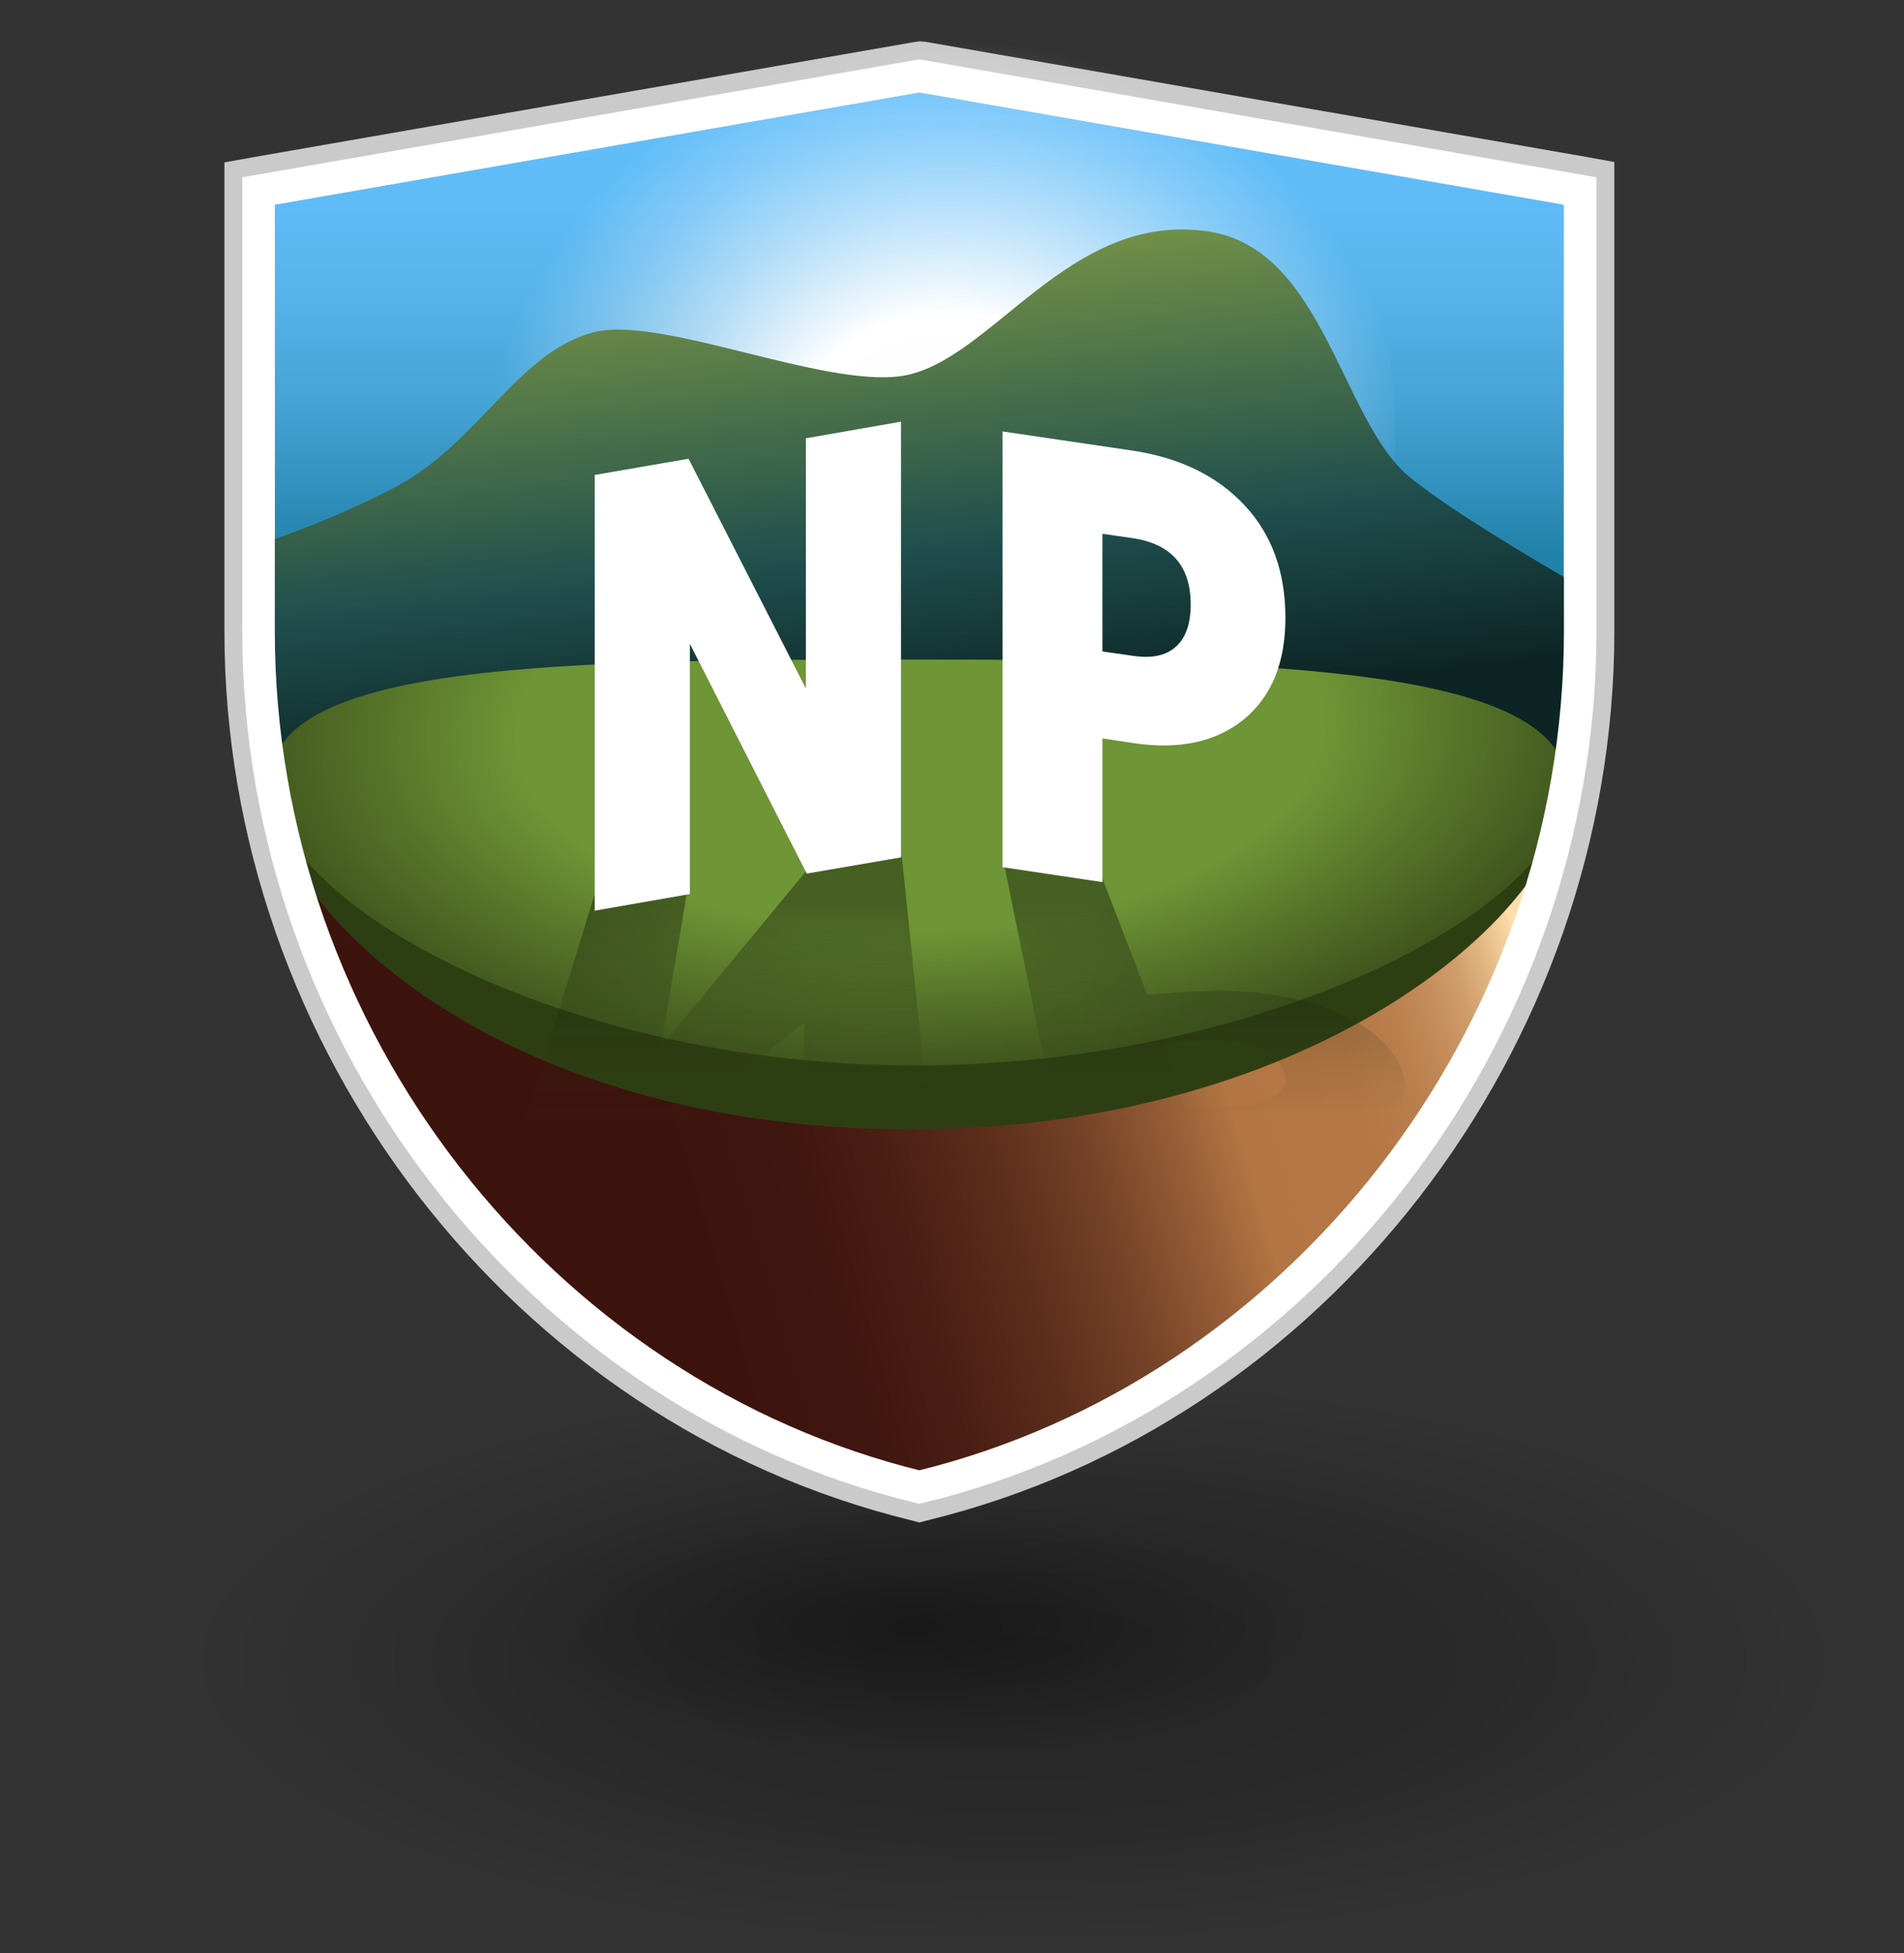 <svg width="117" height="120" viewBox="0 0 117 120" fill="none" xmlns="http://www.w3.org/2000/svg">
<rect x="0" y="0" width="117" height="120" fill="#333333" stroke="none"/>
<path opacity="0.4" d="M58.409 119.921C90.667 119.921 116.818 111.032 116.818 100.065C116.818 89.099 90.667 80.21 58.409 80.21C26.151 80.21 0 89.099 0 100.065C0 111.032 26.151 119.921 58.409 119.921Z" fill="url(#paint0_radial_1025_100436)"/>
<path opacity="0.5" d="M56.285 108.789C71.937 108.789 84.625 104.824 84.625 99.934C84.625 95.045 71.937 91.081 56.285 91.081C40.634 91.081 27.946 95.045 27.946 99.934C27.946 104.824 40.634 108.789 56.285 108.789Z" fill="url(#paint1_radial_1025_100436)"/>
<path d="M56.233 92.416C32.245 86.549 14.838 64.021 14.838 38.769V10.845L56.495 3.589L98.152 10.845V38.769C98.152 63.995 80.745 86.549 56.757 92.39L56.521 92.443L56.233 92.416Z" fill="url(#paint2_linear_1025_100436)"/>
<path d="M56.495 4.663L97.103 11.736V38.769C97.103 63.785 79.775 85.711 56.495 91.369C33.215 85.737 15.887 63.785 15.887 38.769V11.736L56.495 4.663ZM56.495 2.541L56.128 2.593L15.52 9.666L13.79 9.98V38.769C13.79 64.466 31.538 87.439 55.997 93.412L56.495 93.543L56.993 93.412C81.453 87.439 99.201 64.466 99.201 38.769V9.954L97.47 9.64L56.862 2.567L56.495 2.541Z" fill="#CACACA"/>
<path d="M56.495 4.663L15.887 11.735V38.769C15.887 63.785 33.215 38.795 56.495 44.479C79.775 38.795 97.103 63.785 97.103 38.769V11.735L56.495 4.663Z" fill="url(#paint3_linear_1025_100436)" stroke="#CACACA" stroke-width="2" stroke-miterlimit="10"/>
<path d="M57.413 52.338C73.064 52.338 85.752 40.622 85.752 26.169C85.752 11.716 73.064 0 57.413 0C41.761 0 29.073 11.716 29.073 26.169C29.073 40.622 41.761 52.338 57.413 52.338Z" fill="url(#paint4_radial_1025_100436)"/>
<path d="M17.381 48.854C17.381 48.854 15.965 45.815 15.887 38.507C15.808 31.198 15.887 33.477 15.887 33.477C15.887 33.477 20.579 31.932 24.459 29.836C29.44 27.138 31.905 21.559 36.519 20.406C40.635 19.384 50.544 23.811 55.394 23.104C60.899 22.292 65.644 12.914 74.269 14.224C81.348 15.298 82.396 25.802 86.591 29.286C89.475 31.696 97.077 36.018 97.077 36.018V38.507C97.077 43.301 95.688 48.88 95.688 48.88L17.381 48.854Z" fill="url(#paint5_linear_1025_100436)"/>
<path d="M96.291 48.304C96.291 55.639 81.243 69.391 55.918 69.391C30.384 69.391 16.595 55.639 16.595 48.304C16.595 40.969 34.054 42.882 55.918 42.882C77.782 42.882 96.291 40.969 96.291 48.304Z" fill="url(#paint6_radial_1025_100436)"/>
<path d="M96.291 48.304C96.291 55.639 77.887 65.462 56.181 65.462C34.474 65.462 16.595 55.377 16.595 48.042C16.595 40.707 34.448 40.524 56.181 40.524C77.913 40.524 96.291 40.969 96.291 48.304Z" fill="url(#paint7_radial_1025_100436)"/>
<g opacity="0.6">
<path opacity="0.6" d="M49.627 53.412L40.608 64.335L42.286 54.407L36.519 55.01L31.878 70.151L39.586 70.727L49.417 62.816L49.338 71.434L57.413 72.01L55.42 52.626L49.627 53.412Z" fill="url(#paint8_linear_1025_100436)"/>
<path opacity="0.6" d="M61.686 53.019L65.487 71.644L76.236 70.989C80.115 70.753 82.947 70.124 84.677 69.103C86.355 68.081 86.748 66.798 85.909 65.252C85.07 63.707 83.445 62.554 81.007 61.768C78.647 60.982 75.895 60.72 72.67 60.956L70.494 61.113L67.689 53.831L61.686 53.019ZM73.693 63.969C75.108 63.864 76.236 63.969 77.101 64.257C77.966 64.545 78.569 65.043 78.857 65.724C79.434 67.06 78.175 67.819 75.135 68.029L72.828 68.186L71.517 64.126L73.693 63.969Z" fill="url(#paint9_linear_1025_100436)"/>
</g>
<path d="M49.574 53.674L42.391 39.555V54.931L36.545 55.953V29.181L42.312 28.186L49.522 42.305V26.929L55.368 25.907V52.678L49.574 53.674Z" fill="white"/>
<path d="M61.607 53.281V26.509L69.603 27.688C72.539 28.134 74.82 29.26 76.498 31.067C78.176 32.875 78.988 35.18 78.988 37.957C78.988 40.707 78.149 42.777 76.445 44.191C74.741 45.58 72.487 46.077 69.655 45.658L67.742 45.37V54.198L61.607 53.281ZM69.577 40.288C70.757 40.471 71.648 40.288 72.251 39.738C72.854 39.214 73.168 38.324 73.168 37.145C73.168 34.761 71.962 33.399 69.551 33.058L67.742 32.796V40.026L69.577 40.288Z" fill="white"/>
<path d="M56.495 4.663L15.887 11.735V38.769C15.887 63.785 33.215 85.71 56.495 91.369C79.775 85.71 97.103 63.785 97.103 38.769V11.735L56.495 4.663Z" stroke="white" stroke-width="2" stroke-miterlimit="10"/>
<defs>
<radialGradient id="paint0_radial_1025_100436" cx="0" cy="0" r="1" gradientUnits="userSpaceOnUse" gradientTransform="translate(62.281 101.997) scale(51.864 17.914)">
<stop stop-opacity="0.7"/>
<stop offset="0.58" stop-opacity="0.44"/>
<stop offset="0.64" stop-opacity="0.37"/>
<stop offset="0.98" stop-opacity="0"/>
</radialGradient>
<radialGradient id="paint1_radial_1025_100436" cx="0" cy="0" r="1" gradientUnits="userSpaceOnUse" gradientTransform="translate(56.146 99.911) scale(25.352 7.947)">
<stop stop-opacity="0.71"/>
<stop offset="0.98" stop-opacity="0"/>
</radialGradient>
<linearGradient id="paint2_linear_1025_100436" x1="31.368" y1="52.947" x2="87.038" y2="36.706" gradientUnits="userSpaceOnUse">
<stop offset="0.07" stop-color="#3D130E"/>
<stop offset="0.2" stop-color="#401610"/>
<stop offset="0.3" stop-color="#4B1F14"/>
<stop offset="0.4" stop-color="#5C2D1C"/>
<stop offset="0.5" stop-color="#754227"/>
<stop offset="0.59" stop-color="#955C36"/>
<stop offset="0.66" stop-color="#B27543"/>
<stop offset="0.79" stop-color="#B47745"/>
<stop offset="0.85" stop-color="#B97E4C"/>
<stop offset="0.89" stop-color="#C28B59"/>
<stop offset="0.93" stop-color="#CF9D6B"/>
<stop offset="0.96" stop-color="#E0B582"/>
<stop offset="0.99" stop-color="#F5D19E"/>
<stop offset="1" stop-color="#FDDDAA"/>
</linearGradient>
<linearGradient id="paint3_linear_1025_100436" x1="56.495" y1="6.63" x2="56.495" y2="47.319" gradientUnits="userSpaceOnUse">
<stop stop-color="#62BEFA"/>
<stop offset="0.15" stop-color="#5FBBF6"/>
<stop offset="0.3" stop-color="#55B2E9"/>
<stop offset="0.45" stop-color="#45A2D5"/>
<stop offset="0.6" stop-color="#2E8DB8"/>
<stop offset="0.67" stop-color="#2282A9"/>
</linearGradient>
<radialGradient id="paint4_radial_1025_100436" cx="0" cy="0" r="1" gradientUnits="userSpaceOnUse" gradientTransform="translate(58.304 28.725) scale(28.349 26.206)">
<stop offset="0.08" stop-color="#FCFCFC"/>
<stop offset="0.36" stop-color="white"/>
<stop offset="0.42" stop-color="white" stop-opacity="0.89"/>
<stop offset="0.64" stop-color="white" stop-opacity="0.51"/>
<stop offset="0.81" stop-color="white" stop-opacity="0.24"/>
<stop offset="0.94" stop-color="white" stop-opacity="0.07"/>
<stop offset="1" stop-color="white" stop-opacity="0"/>
</radialGradient>
<linearGradient id="paint5_linear_1025_100436" x1="53.978" y1="16.137" x2="57.182" y2="44.719" gradientUnits="userSpaceOnUse">
<stop stop-color="#708F47"/>
<stop offset="0.62" stop-color="#1F4E4D"/>
<stop offset="1" stop-color="#0D2424"/>
</linearGradient>
<radialGradient id="paint6_radial_1025_100436" cx="0" cy="0" r="1" gradientUnits="userSpaceOnUse" gradientTransform="translate(56.644 47.299) rotate(-1.134) scale(37.182 18.393)">
<stop stop-color="#6E9536"/>
<stop offset="0.63" stop-color="#435B1F"/>
<stop offset="1" stop-color="#2E3E13"/>
</radialGradient>
<radialGradient id="paint7_radial_1025_100436" cx="0" cy="0" r="1" gradientUnits="userSpaceOnUse" gradientTransform="translate(56.51 44.825) rotate(-1.145) scale(45.029 22.497)">
<stop offset="0.55" stop-color="#6E9536"/>
<stop offset="0.82" stop-color="#4C6624"/>
<stop offset="1" stop-color="#374919"/>
</radialGradient>
<linearGradient id="paint8_linear_1025_100436" x1="44.645" y1="55.636" x2="44.645" y2="68.914" gradientUnits="userSpaceOnUse">
<stop/>
<stop offset="1" stop-color="#304219" stop-opacity="0"/>
</linearGradient>
<linearGradient id="paint9_linear_1025_100436" x1="74.011" y1="55.911" x2="74.011" y2="68.669" gradientUnits="userSpaceOnUse">
<stop/>
<stop offset="1" stop-color="#304219" stop-opacity="0"/>
</linearGradient>
</defs>
</svg>
